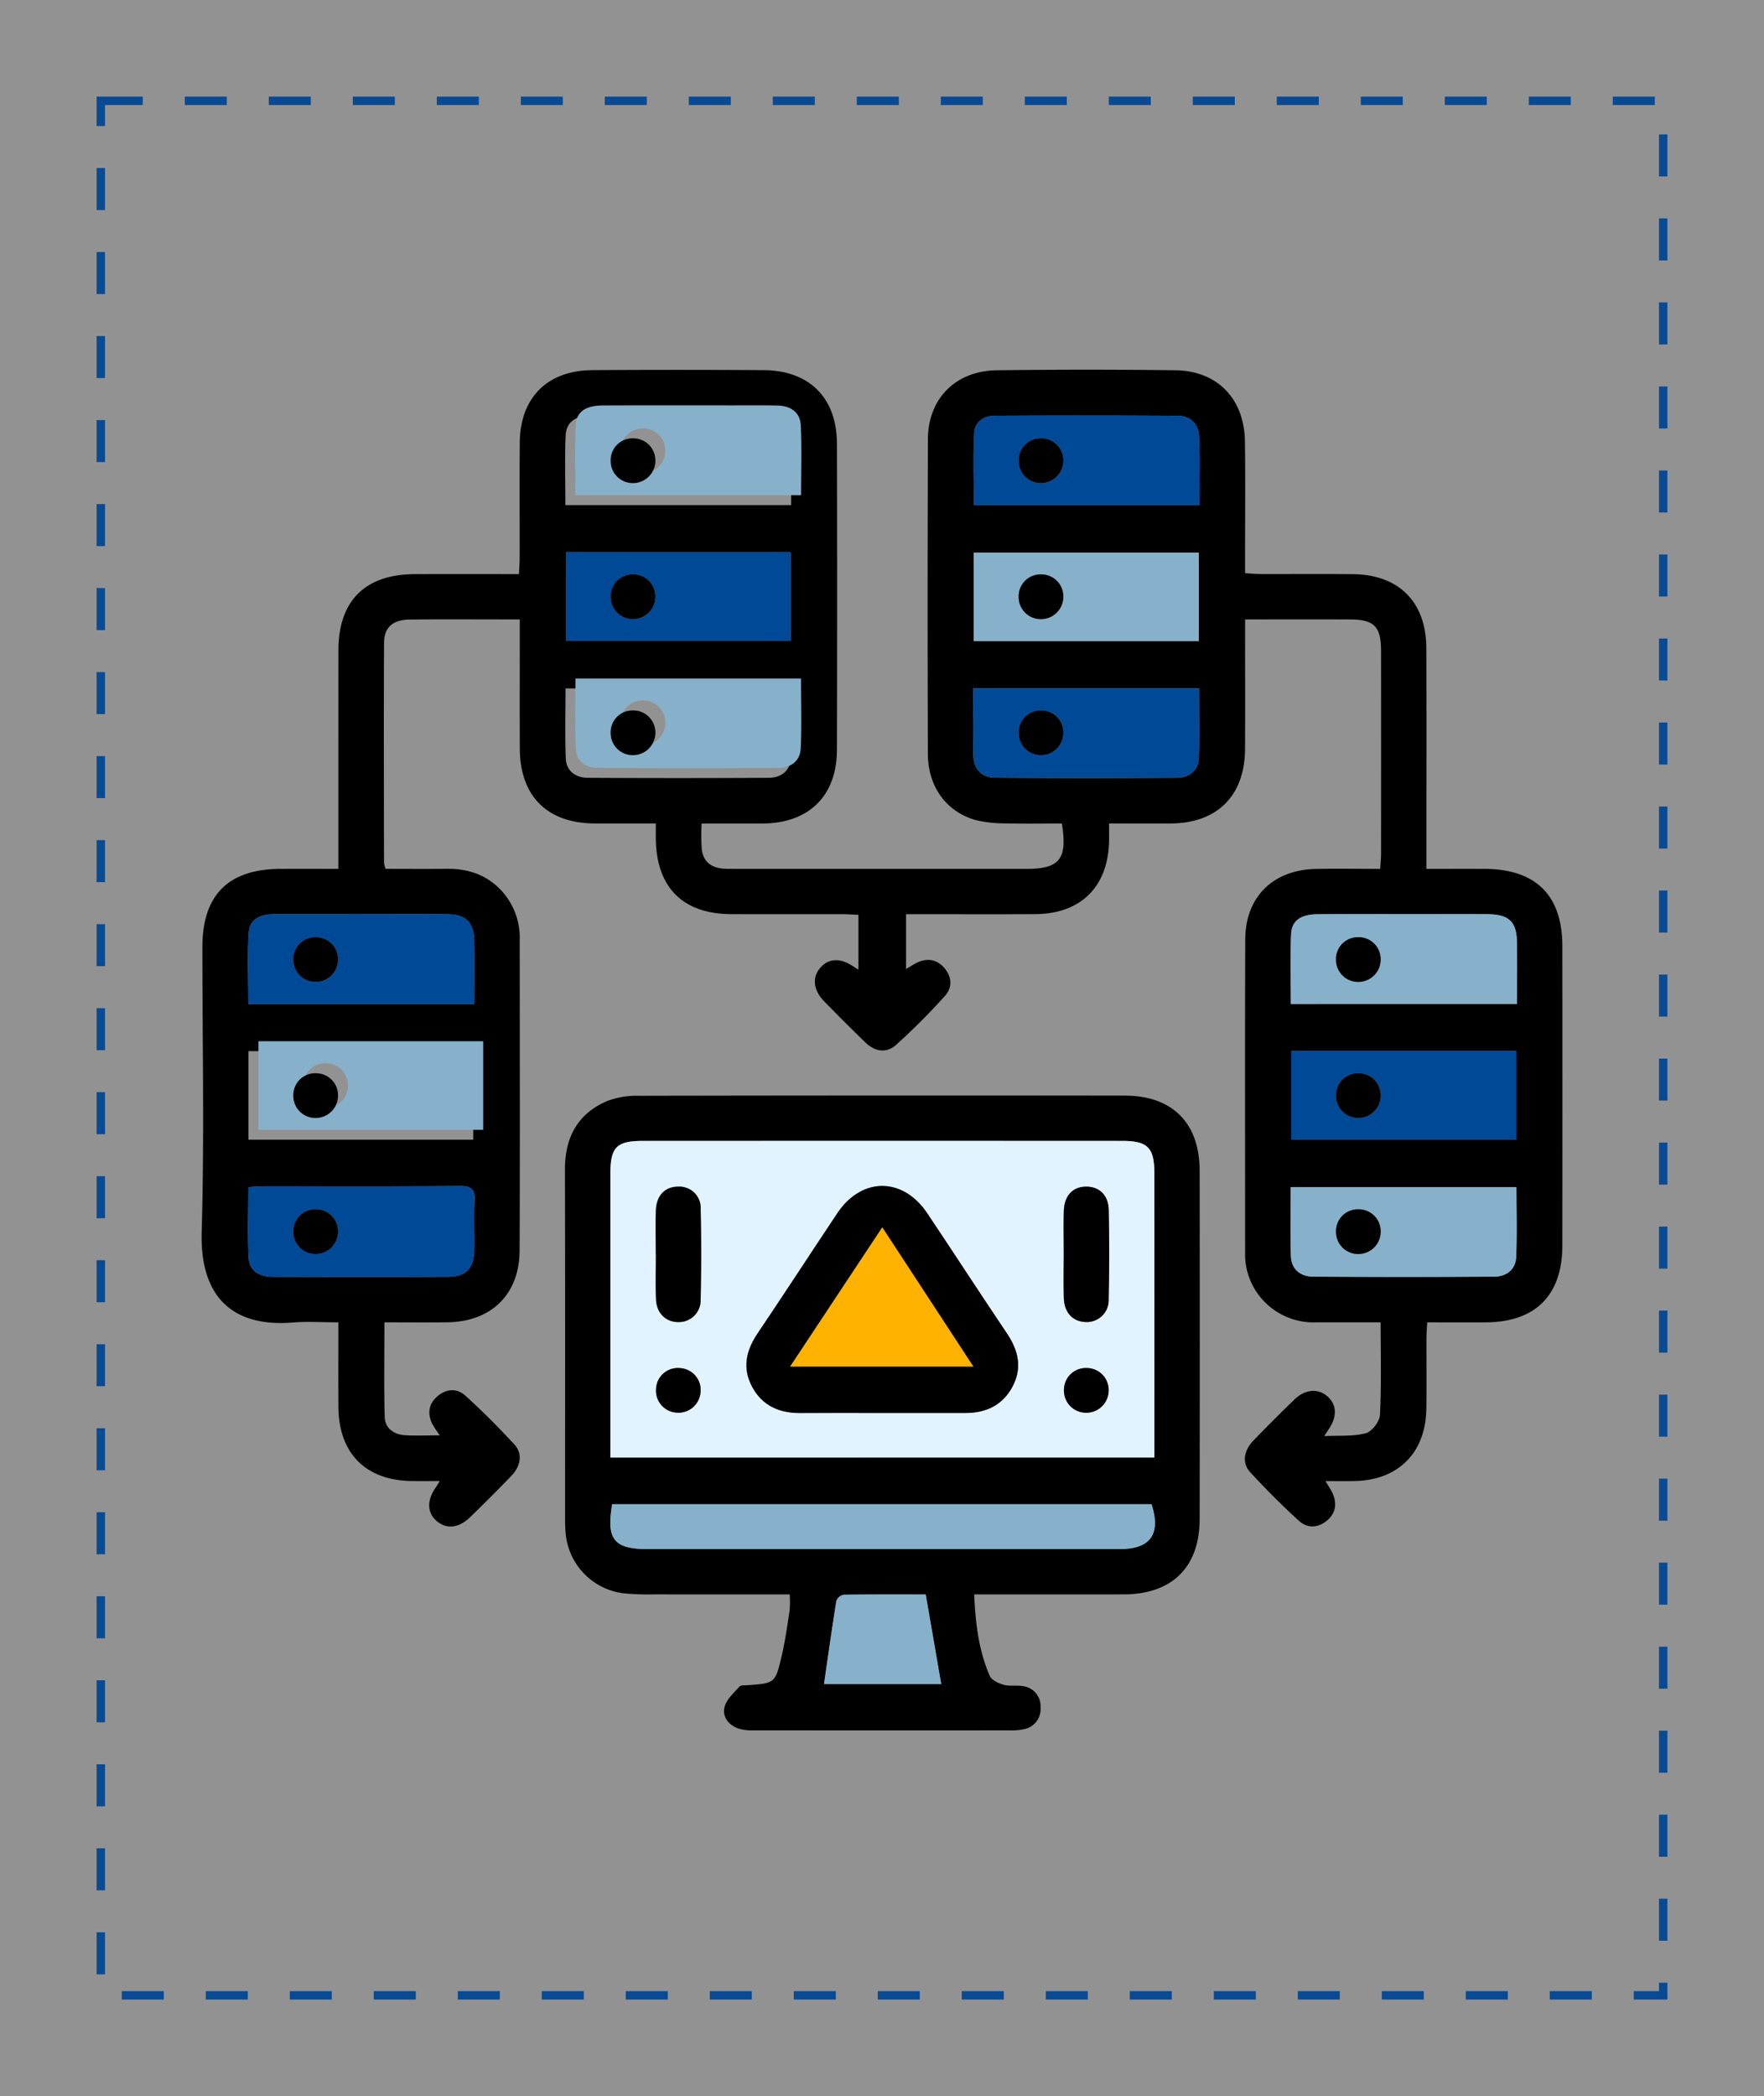 <svg xmlns="http://www.w3.org/2000/svg" width="420" height="499" viewBox="0 0 420 499">
  <rect x="0" y="0" width="420" height="499" fill="#808080" stroke="none"/>
  <g id="_5" data-name="5" transform="translate(-1000 -3187)">
    <path id="BG" d="M0,0H420V499H0Z" transform="translate(1000 3187)" fill="#f6f6f6" opacity="0.15"/>
    <g id="Group_130263" data-name="Group 130263" transform="translate(7946.031 1655.222)">
      <path id="Path_192200" data-name="Path 192200" d="M-6841.311,1873.467a27.52,27.52,0,0,1-1.788-2.7c-1.15-2.371-.944-4.633,1.049-6.451,2.1-1.919,4.716-2.173,6.756-.342,4.092,3.673,7.979,7.6,11.711,11.639,2.04,2.209,1.6,5.115-.754,7.56q-4.8,4.976-9.773,9.785c-2.755,2.678-5.782,2.912-8.1.768-2.156-2-2.176-4.838-.058-7.874.184-.263.342-.543.943-1.507-2.462,0-4.5.014-6.531,0-11.068-.09-17.538-6.565-17.6-17.668-.039-6.505-.008-13.011-.008-20.113-3.816,0-7.374-.241-10.89.042-14.222,1.144-22.111-6.017-21.659-21.6.654-22.584.16-45.2.171-67.8.006-12.418,6.2-18.565,18.692-18.591,4.37-.009,8.74,0,13.685,0v-4.144q0-23.952.007-47.9c.017-11.755,6.356-18.076,18.147-18.118,8.18-.029,16.36-.006,24.842-.006.068-1.546.165-2.744.166-3.943.014-9.108-.044-18.217.024-27.325.081-10.712,6.535-17.216,17.267-17.287q20.4-.135,40.811,0c10.874.064,17.414,6.6,17.442,17.493q.094,36.434,0,72.868c-.028,11.009-6.679,17.507-17.744,17.568-4.7.026-9.4.005-14.477.005a48.715,48.715,0,0,0,.047,6.216c.463,3.422,2.925,4.554,6.059,4.566,6.633.026,13.267.013,19.9.014h51.268c7.954,0,9.883-2.317,8.5-10.8-4.356,0-8.813.087-13.264-.034a29.635,29.635,0,0,1-7.323-.806c-6.974-2.008-11.295-7.974-11.32-15.763q-.123-37.446.012-74.893c.049-9.706,6.634-16.275,16.4-16.4q21.245-.27,42.5-.006c10.031.12,16.447,6.783,16.583,16.961.122,9.107.029,18.217.031,27.325v4.021c1.454.083,2.636.206,3.82.209,7.308.019,14.616-.048,21.923.027,10.856.11,17.364,6.626,17.411,17.531.069,16.08.019,32.161.02,48.241v4.383c4.848,0,9.322-.01,13.8,0,12.244.031,18.568,6.274,18.578,18.415q.03,35.591,0,71.182c-.011,11.93-6.422,18.324-18.325,18.355-4.486.011-8.972,0-13.855,0-.072,1.4-.181,2.582-.185,3.766-.02,5.622.062,11.246-.028,16.867-.168,10.454-6.732,16.975-17.156,17.145-2.125.035-4.25.006-6.858.006.7,1.181,1.239,1.94,1.625,2.771,1.108,2.381.921,4.673-1.073,6.465-2.1,1.884-4.726,2.143-6.771.3-4.085-3.681-7.973-7.6-11.7-11.646-2.008-2.177-1.551-5.141.793-7.567q4.8-4.972,9.78-9.777c2.536-2.452,5.626-2.658,7.842-.685,2.233,1.988,2.317,4.825.236,7.853-.189.275-.363.561-1.018,1.577,3.65-.181,6.93.121,9.909-.689,1.461-.4,3.278-2.81,3.358-4.39.359-7.155.157-14.338.157-22-5.261,0-10.281-.009-15.3,0a16.375,16.375,0,0,1-12.91-5.492,16.085,16.085,0,0,1-4.061-11.13c.007-24.852-.063-49.7.033-74.555.038-10.082,6.618-16.537,16.763-16.752,5.031-.106,10.066-.018,15.365-.018.085-1.434.205-2.52.206-3.605q.018-24.121,0-48.242c-.007-5.838-1.633-7.506-7.35-7.529-8.181-.032-16.362-.008-25.024-.008v3.92c0,9,.045,17.993-.013,26.989-.073,11.063-6.629,17.594-17.653,17.665-4.709.03-9.418.005-14.717.005,0,1.53.018,2.818,0,4.1-.174,10.87-6.681,17.4-17.51,17.474-8.994.058-17.988.013-26.983.013h-3.845v13.042c.85-.5,1.537-.93,2.25-1.312,2.471-1.326,4.835-1.152,6.741.942s2.124,4.731.287,6.768a157.418,157.418,0,0,1-11.665,11.681c-2.307,2.073-5.06,1.593-7.29-.572q-4.962-4.816-9.79-9.768c-2.654-2.708-2.957-5.782-.9-8.079,2.006-2.242,4.773-2.323,7.848-.231.275.187.564.353,1.181.737v-13.05c-1.22-.054-2.416-.149-3.613-.151-8.882-.013-17.764.013-26.646-.013-11.547-.034-17.848-6.342-17.986-17.961-.013-1.087,0-2.175,0-3.625-5.157,0-9.859.019-14.561,0-11.289-.054-17.767-6.5-17.819-17.793-.041-8.883-.009-17.767-.01-26.651v-4.132h-4.271c-7.308,0-14.617-.057-21.924.034-4.046.051-6.108,1.842-6.125,5.593-.08,17.429-.028,34.859-.009,52.288a8.272,8.272,0,0,0,.379,1.465c4.793,0,9.7.043,14.6-.012,5.085-.057,9.5,1.443,13.022,5.238a16.532,16.532,0,0,1,4.317,11.725c.008,24.627.072,49.254-.026,73.881-.042,10.444-6.731,16.97-17.168,17.108-4.914.065-9.83.011-15.02.011,0,7.774-.136,15.157.072,22.531.076,2.7,2.166,4.159,4.794,4.34C-6847.1,1873.6-6844.526,1873.467-6841.311,1873.467Zm30.007-189.126h53.513v-21.083H-6811.3Zm97.1.048h53.6v-21.06h-53.6Zm129.209,97.6h-53.6v21.118h53.6Zm-301.875,21.1h53.511v-21.076h-53.511Zm75.448-151.068h53.76c0-5.673.187-11.145-.071-16.6-.15-3.158-2.43-4.675-5.522-4.74-3.589-.075-7.18-.037-10.771-.037-10.323,0-20.646-.033-30.969.021-4.066.021-6.234,1.57-6.369,4.924C-6811.576,1640.953-6811.417,1646.328-6811.417,1652.021Zm150.962.033c0-5.679.137-10.947-.052-16.2-.11-3.094-2-5.09-5.173-5.108q-21.708-.123-43.417-.007c-2.636.01-4.832,1.438-4.969,4.1-.293,5.667-.09,11.36-.09,17.219Zm75.617,118.711c0-5.078.052-9.881-.015-14.683-.066-4.834-1.892-6.619-6.818-6.667-5.834-.057-11.669-.016-17.5-.016-7.742,0-15.484-.041-23.226.025-3.891.033-6.083,1.53-6.221,4.7-.239,5.465-.066,10.949-.066,16.646Zm-248.251.024c0-5.148.054-9.957-.016-14.764-.067-4.691-1.887-6.552-6.538-6.6-6.843-.074-13.688-.024-20.533-.024s-13.688,0-20.533.007c-3.118,0-5.892,1.03-6.1,4.439-.339,5.564-.092,11.163-.092,16.944Zm21.714-75.136c0,5.721-.158,11.2.062,16.657.122,3.048,2.348,4.612,5.242,4.629q21.537.122,43.075,0c2.917-.015,5.118-1.641,5.251-4.646.243-5.461.069-10.94.069-16.64Zm97.054-.019c0,5.556-.1,10.72.036,15.878.092,3.367,1.921,5.38,5.243,5.407,14.39.119,28.781.1,43.171.022,2.925-.015,5.129-1.637,5.261-4.653.241-5.473.069-10.963.069-16.654ZM-6886.9,1814.379c0,5.787-.224,11.372.087,16.926.18,3.219,2.772,4.428,5.769,4.435,13.91.033,27.82.062,41.729-.011,4.224-.022,6.094-1.993,6.2-6.268.1-3.925-.143-7.863.084-11.777.165-2.83-.81-3.592-3.589-3.57-15.591.123-31.184.055-46.777.067C-6884.484,1814.182-6885.573,1814.3-6886.9,1814.379Zm248.176.011c0,5.651-.129,11.017.049,16.372.106,3.206,2.269,4.912,5.332,4.93q21.535.126,43.072,0c2.921-.017,5.1-1.677,5.225-4.677.238-5.46.068-10.938.068-16.622Z"/>
      <path id="Path_192201" data-name="Path 192201" d="M-6758,1911.334c-10.98,0-21.643.012-32.305-.01a62.815,62.815,0,0,1-7.069-.23,15.793,15.793,0,0,1-14-14.53c-.086-1.007-.112-2.021-.113-3.032,0-27.773.039-55.547-.032-83.32-.019-7.641,3-13.336,10.09-16.343a19.885,19.885,0,0,1,7.567-1.234q57.84-.111,115.68-.038c11.279.011,17.763,6.529,17.779,17.837q.062,41.492,0,82.983c-.015,11.433-6.569,17.882-18.078,17.911-10.568.026-21.135.006-31.7.006h-3.9c.3,6.937,1.082,13.357,3.7,19.381.443,1.018,2.072,1.79,3.3,2.128,1.478.405,3.15.05,4.68.335a4.785,4.785,0,0,1,4.118,5.019,4.856,4.856,0,0,1-3.9,5.207,13.854,13.854,0,0,1-3.341.3q-30.522.024-61.044-.006a11.24,11.24,0,0,1-3.653-.44c-2.387-.839-3.909-2.827-3.272-5.2.482-1.79,2.2-3.294,3.522-4.783.342-.385,1.281-.274,1.951-.324,6.467-.49,6.574-.469,8.078-6.846.85-3.6,1.353-7.282,1.921-10.942A28.3,28.3,0,0,0-6758,1911.334Zm86.82-32.589v-3.335q0-32.195-.006-64.389c0-6.02-1.6-7.635-7.57-7.637q-57.13-.018-114.259,0c-6.217,0-7.681,1.5-7.683,7.815q-.013,32.025,0,64.052v3.5Zm-129.1,11.132c-1.428,8.366.436,10.66,8.363,10.66q56.262,0,112.525,0c7.272,0,9.819-3.545,7.545-10.659Zm74.656,21.477c-6.336,0-12.931-.04-19.524.065a2.367,2.367,0,0,0-1.741,1.456c-1.065,6.582-1.985,13.187-2.945,19.8h27.9C-6723.148,1925.658-6724.325,1918.853-6725.622,1911.354Z"/>
      <path id="Path_192202" data-name="Path 192202" d="M-6811.3,1684.341v-21.083h53.513v21.083Zm15.833-15.82a5.184,5.184,0,0,0-5.16,5.442,5.248,5.248,0,0,0,5.44,5.2,5.325,5.325,0,0,0,5.2-5.48A5.239,5.239,0,0,0-6795.471,1668.521Z" fill="#004996"/>
      <path id="Path_192203" data-name="Path 192203" d="M-6714.2,1684.389v-21.06h53.6v21.06Zm15.944-5.216a5.327,5.327,0,0,0,5.4-5.29,5.224,5.224,0,0,0-5.269-5.364,5.2,5.2,0,0,0-5.372,5.24A5.279,5.279,0,0,0-6698.255,1679.173Z" fill="#87b1ca"/>
      <path id="Path_192204" data-name="Path 192204" d="M-6584.99,1781.992v21.118h-53.6v-21.118Zm-32.3,10.547a5.255,5.255,0,0,0-5.376-5.273,5.2,5.2,0,0,0-5.271,5.34,5.257,5.257,0,0,0,5.335,5.312A5.341,5.341,0,0,0-6617.291,1792.539Z" fill="#004996"/>
      <path id="Path_192205" data-name="Path 192205" d="M-6884.5,1800.726V1779.65h53.511v21.076Zm21.32-10.5a5.245,5.245,0,0,0-5.325-5.319,5.205,5.205,0,0,0-5.326,5.288,5.276,5.276,0,0,0,5.291,5.366A5.348,5.348,0,0,0-6863.181,1790.224Z" fill="#87b1ca"/>
      <path id="Path_192206" data-name="Path 192206" d="M-6809.054,1649.657c0-5.693-.158-11.068.058-16.427.136-3.355,2.3-4.9,6.37-4.925,10.322-.053,20.646-.022,30.969-.021,3.59,0,7.182-.037,10.771.038,3.092.064,5.372,1.582,5.521,4.74.258,5.451.072,10.922.072,16.595Zm21.432-10.669a5.251,5.251,0,0,0-5.427-5.222,5.2,5.2,0,0,0-5.222,5.387,5.26,5.26,0,0,0,5.384,5.262A5.337,5.337,0,0,0-6787.622,1638.988Z" fill="#87b1ca"/>
      <path id="Path_192207" data-name="Path 192207" d="M-6660.455,1652.054h-53.7c0-5.859-.2-11.552.09-17.219.137-2.661,2.333-4.089,4.969-4.1q21.708-.09,43.417.007c3.169.018,5.063,2.014,5.173,5.108C-6660.318,1641.107-6660.455,1646.375-6660.455,1652.054Zm-32.4-10.717a5.233,5.233,0,0,0-5.432-5.206,5.194,5.194,0,0,0-5.206,5.4,5.258,5.258,0,0,0,5.4,5.246A5.316,5.316,0,0,0-6692.855,1641.337Z" fill="#004996"/>
      <path id="Path_192208" data-name="Path 192208" d="M-6584.838,1770.765h-53.849c0-5.7-.173-11.181.066-16.646.138-3.165,2.33-4.662,6.221-4.7,7.742-.066,15.484-.024,23.226-.025,5.834,0,11.669-.041,17.5.016,4.926.048,6.752,1.833,6.818,6.667C-6584.786,1760.884-6584.838,1765.687-6584.838,1770.765Zm-37.668-5.243a5.317,5.317,0,0,0,5.207-5.467,5.235,5.235,0,0,0-5.465-5.17,5.188,5.188,0,0,0-5.169,5.431A5.245,5.245,0,0,0-6622.506,1765.522Z" fill="#87b1ca"/>
      <path id="Path_192209" data-name="Path 192209" d="M-6833.089,1770.789H-6886.9c0-5.781-.247-11.38.092-16.944.207-3.409,2.981-4.437,6.1-4.439q10.268-.006,20.533-.007c6.845,0,13.69-.05,20.533.024,4.651.05,6.471,1.911,6.538,6.6C-6833.035,1760.832-6833.089,1765.641-6833.089,1770.789Zm-37.64-15.9a5.184,5.184,0,0,0-5.459,5.139,5.259,5.259,0,0,0,5.143,5.5,5.306,5.306,0,0,0,5.487-5.183A5.213,5.213,0,0,0-6870.729,1754.89Z" fill="#004996"/>
      <path id="Path_192210" data-name="Path 192210" d="M-6809.012,1693.289h53.7c0,5.7.173,11.179-.069,16.64-.134,3.005-2.335,4.631-5.252,4.647q-21.536.117-43.074,0c-2.9-.016-5.12-1.58-5.243-4.628C-6809.17,1704.486-6809.012,1699.01-6809.012,1693.289Zm16.028,5.249a5.2,5.2,0,0,0-5.291,5.323,5.259,5.259,0,0,0,5.324,5.325,5.341,5.341,0,0,0,5.332-5.361A5.26,5.26,0,0,0-6792.984,1698.538Z" fill="#87b1ca"/>
      <path id="Path_192211" data-name="Path 192211" d="M-6714.321,1695.634h53.78c0,5.691.172,11.181-.069,16.654-.132,3.016-2.336,4.638-5.261,4.653-14.39.074-28.781.1-43.171-.022-3.322-.027-5.151-2.04-5.243-5.407C-6714.425,1706.354-6714.321,1701.19-6714.321,1695.634Zm21.47,10.556a5.244,5.244,0,0,0-5.355-5.289,5.2,5.2,0,0,0-5.291,5.322,5.26,5.26,0,0,0,5.32,5.327A5.329,5.329,0,0,0-6692.851,1706.19Z" fill="#004996"/>
      <path id="Path_192212" data-name="Path 192212" d="M-6886.9,1814.379c1.326-.078,2.415-.2,3.5-.2,15.593-.012,31.186.056,46.777-.067,2.779-.022,3.754.74,3.589,3.57-.227,3.914.014,7.852-.084,11.777-.107,4.275-1.977,6.246-6.2,6.268-13.909.073-27.819.044-41.729.011-3-.007-5.589-1.216-5.769-4.435C-6887.123,1825.751-6886.9,1820.166-6886.9,1814.379Zm16.047,5.277a5.205,5.205,0,0,0-5.344,5.27,5.277,5.277,0,0,0,5.273,5.384,5.341,5.341,0,0,0,5.376-5.317A5.243,5.243,0,0,0-6870.852,1819.656Z" fill="#004996"/>
      <path id="Path_192213" data-name="Path 192213" d="M-6638.723,1814.39h53.746c0,5.684.17,11.162-.068,16.622-.13,3-2.3,4.66-5.225,4.677q-21.535.123-43.072,0c-3.063-.018-5.226-1.724-5.332-4.93C-6638.852,1825.407-6638.723,1820.041-6638.723,1814.39Zm16,15.916a5.324,5.324,0,0,0,5.425-5.257,5.227,5.227,0,0,0-5.243-5.389,5.194,5.194,0,0,0-5.4,5.21A5.267,5.267,0,0,0-6622.726,1830.306Z" fill="#87b1ca"/>
      <path id="Path_192214" data-name="Path 192214" d="M-6671.182,1878.745H-6800.7v-3.5q0-32.027,0-64.052c0-6.311,1.466-7.813,7.683-7.815q57.129-.013,114.259,0c5.975,0,7.566,1.617,7.57,7.637q.02,32.195.006,64.389Zm-64.811-10.6q9.935,0,19.87,0c4.873,0,8.793-1.855,11.144-6.225,2.379-4.421,1.465-8.6-1.256-12.648-6.381-9.5-12.623-19.093-18.976-28.613-5.83-8.737-15.667-8.751-21.478-.037-6.349,9.521-12.586,19.118-18.98,28.608-2.73,4.053-3.659,8.21-1.3,12.64,2.4,4.522,6.447,6.31,11.446,6.285C-6749.016,1868.123-6742.5,1868.148-6735.993,1868.146Zm-53.9-37.821h.018c0,3.591-.111,7.187.033,10.772.132,3.293,2.317,5.394,5.265,5.408a5.194,5.194,0,0,0,5.359-5.342q.246-10.767.006-21.544a5.079,5.079,0,0,0-5.3-5.359c-3.138-.022-5.238,2.075-5.359,5.628C-6789.98,1823.364-6789.888,1826.846-6789.888,1830.325Zm97.137-.193c0,3.591-.1,7.186.028,10.774.117,3.366,2.145,5.457,5.1,5.578a5.211,5.211,0,0,0,5.566-5.463q.237-10.6.012-21.21c-.071-3.555-2.31-5.606-5.46-5.551-3.12.054-5.115,2.16-5.228,5.77C-6692.84,1823.394-6692.758,1826.764-6692.751,1830.132Zm-86.473,32.916a5.2,5.2,0,0,0-5.007-5.594,5.172,5.172,0,0,0-5.6,4.984,5.233,5.233,0,0,0,4.982,5.63A5.278,5.278,0,0,0-6779.224,1863.048Zm97.157-.172a5.223,5.223,0,0,0-5.2-5.433,5.2,5.2,0,0,0-5.44,5.167,5.267,5.267,0,0,0,5.17,5.476A5.322,5.322,0,0,0-6682.067,1862.876Z" fill="#e1f3fe"/>
      <path id="Path_192215" data-name="Path 192215" d="M-6800.278,1889.877h128.433c2.274,7.114-.273,10.658-7.545,10.659q-56.262.006-112.525,0C-6799.842,1900.537-6801.706,1898.243-6800.278,1889.877Z" fill="#87b1ca"/>
      <path id="Path_192216" data-name="Path 192216" d="M-6725.622,1911.354c1.3,7.5,2.474,14.3,3.686,21.32h-27.9c.96-6.612,1.88-13.217,2.945-19.8a2.367,2.367,0,0,1,1.741-1.456C-6738.553,1911.314-6731.958,1911.354-6725.622,1911.354Z" fill="#87b1ca"/>
      <path id="Path_192217" data-name="Path 192217" d="M-6795.471,1668.521a5.239,5.239,0,0,1,5.479,5.159,5.325,5.325,0,0,1-5.2,5.48,5.248,5.248,0,0,1-5.44-5.2A5.184,5.184,0,0,1-6795.471,1668.521Z"/>
      <path id="Path_192218" data-name="Path 192218" d="M-6698.255,1679.173a5.279,5.279,0,0,1-5.244-5.414,5.2,5.2,0,0,1,5.372-5.24,5.224,5.224,0,0,1,5.269,5.364A5.327,5.327,0,0,1-6698.255,1679.173Z"/>
      <path id="Path_192219" data-name="Path 192219" d="M-6617.291,1792.539a5.341,5.341,0,0,1-5.312,5.379,5.257,5.257,0,0,1-5.335-5.312,5.2,5.2,0,0,1,5.271-5.34A5.255,5.255,0,0,1-6617.291,1792.539Z"/>
      <path id="Path_192220" data-name="Path 192220" d="M-6865.545,1792.588a5.348,5.348,0,0,1-5.359,5.335,5.276,5.276,0,0,1-5.292-5.366,5.207,5.207,0,0,1,5.326-5.289A5.247,5.247,0,0,1-6865.545,1792.588Z"/>
      <path id="Path_192221" data-name="Path 192221" d="M-6789.986,1641.352a5.337,5.337,0,0,1-5.264,5.427,5.261,5.261,0,0,1-5.385-5.262,5.2,5.2,0,0,1,5.223-5.388A5.252,5.252,0,0,1-6789.986,1641.352Z"/>
      <path id="Path_192222" data-name="Path 192222" d="M-6692.855,1641.337a5.316,5.316,0,0,1-5.241,5.44,5.258,5.258,0,0,1-5.4-5.246,5.194,5.194,0,0,1,5.206-5.4A5.233,5.233,0,0,1-6692.855,1641.337Z"/>
      <path id="Path_192223" data-name="Path 192223" d="M-6622.506,1765.522a5.245,5.245,0,0,1-5.427-5.206,5.188,5.188,0,0,1,5.169-5.431,5.235,5.235,0,0,1,5.465,5.17A5.317,5.317,0,0,1-6622.506,1765.522Z"/>
      <path id="Path_192224" data-name="Path 192224" d="M-6870.729,1754.89a5.213,5.213,0,0,1,5.171,5.452,5.306,5.306,0,0,1-5.487,5.183,5.259,5.259,0,0,1-5.143-5.5A5.184,5.184,0,0,1-6870.729,1754.89Z"/>
      <path id="Path_192225" data-name="Path 192225" d="M-6795.348,1700.9a5.261,5.261,0,0,1,5.366,5.287,5.344,5.344,0,0,1-5.333,5.361,5.258,5.258,0,0,1-5.323-5.325A5.2,5.2,0,0,1-6795.348,1700.9Z"/>
      <path id="Path_192226" data-name="Path 192226" d="M-6692.851,1706.19a5.329,5.329,0,0,1-5.326,5.36,5.26,5.26,0,0,1-5.32-5.327,5.2,5.2,0,0,1,5.291-5.322A5.244,5.244,0,0,1-6692.851,1706.19Z"/>
      <path id="Path_192227" data-name="Path 192227" d="M-6870.852,1819.656a5.243,5.243,0,0,1,5.305,5.337,5.341,5.341,0,0,1-5.376,5.317,5.277,5.277,0,0,1-5.273-5.384A5.205,5.205,0,0,1-6870.852,1819.656Z"/>
      <path id="Path_192228" data-name="Path 192228" d="M-6622.726,1830.306a5.267,5.267,0,0,1-5.213-5.436,5.194,5.194,0,0,1,5.4-5.21,5.227,5.227,0,0,1,5.243,5.389A5.324,5.324,0,0,1-6622.726,1830.306Z"/>
      <path id="Path_192229" data-name="Path 192229" d="M-6735.993,1868.147c-6.511,0-13.023-.024-19.534.008-5,.025-9.042-1.763-11.446-6.285-2.355-4.43-1.426-8.587,1.3-12.64,6.394-9.49,12.631-19.087,18.98-28.608,5.811-8.714,15.648-8.7,21.478.037,6.353,9.52,12.595,19.112,18.976,28.613,2.721,4.051,3.635,8.227,1.256,12.648-2.351,4.37-6.271,6.224-11.144,6.225Q-6726.059,1868.148-6735.993,1868.147Zm21.694-11.063-21.666-33.114-21.918,33.114Z"/>
      <path id="Path_192230" data-name="Path 192230" d="M-6789.888,1830.325c0-3.479-.092-6.961.026-10.437.121-3.553,2.221-5.65,5.359-5.628a5.079,5.079,0,0,1,5.3,5.359q.234,10.768-.006,21.544a5.194,5.194,0,0,1-5.359,5.342c-2.948-.014-5.133-2.115-5.265-5.408-.144-3.585-.033-7.181-.033-10.772Z"/>
      <path id="Path_192231" data-name="Path 192231" d="M-6692.754,1830.131c0-3.367-.086-6.737.019-10.1.113-3.61,2.108-5.716,5.228-5.77,3.15-.055,5.389,2,5.46,5.551q.212,10.6-.012,21.21a5.211,5.211,0,0,1-5.566,5.463c-2.953-.121-4.981-2.212-5.1-5.578C-6692.848,1837.318-6692.751,1833.723-6692.754,1830.131Z"/>
      <path id="Path_192232" data-name="Path 192232" d="M-6779.224,1863.048a5.278,5.278,0,0,1-5.62,5.02,5.233,5.233,0,0,1-4.982-5.63,5.172,5.172,0,0,1,5.6-4.984A5.2,5.2,0,0,1-6779.224,1863.048Z"/>
      <path id="Path_192233" data-name="Path 192233" d="M-6682.067,1862.876a5.322,5.322,0,0,1-5.466,5.21,5.267,5.267,0,0,1-5.17-5.476,5.2,5.2,0,0,1,5.44-5.167A5.223,5.223,0,0,1-6682.067,1862.876Z"/>
      <path id="Path_192234" data-name="Path 192234" d="M-6714.3,1857.084h-43.584l21.918-33.114Z" fill="#ffb300"/>
    </g>
    <rect id="BG-2" data-name="BG" width="372" height="451" transform="translate(1024 3211)" fill="none" stroke="#084a93" stroke-width="2" stroke-dasharray="10"/>
  </g>
</svg>
